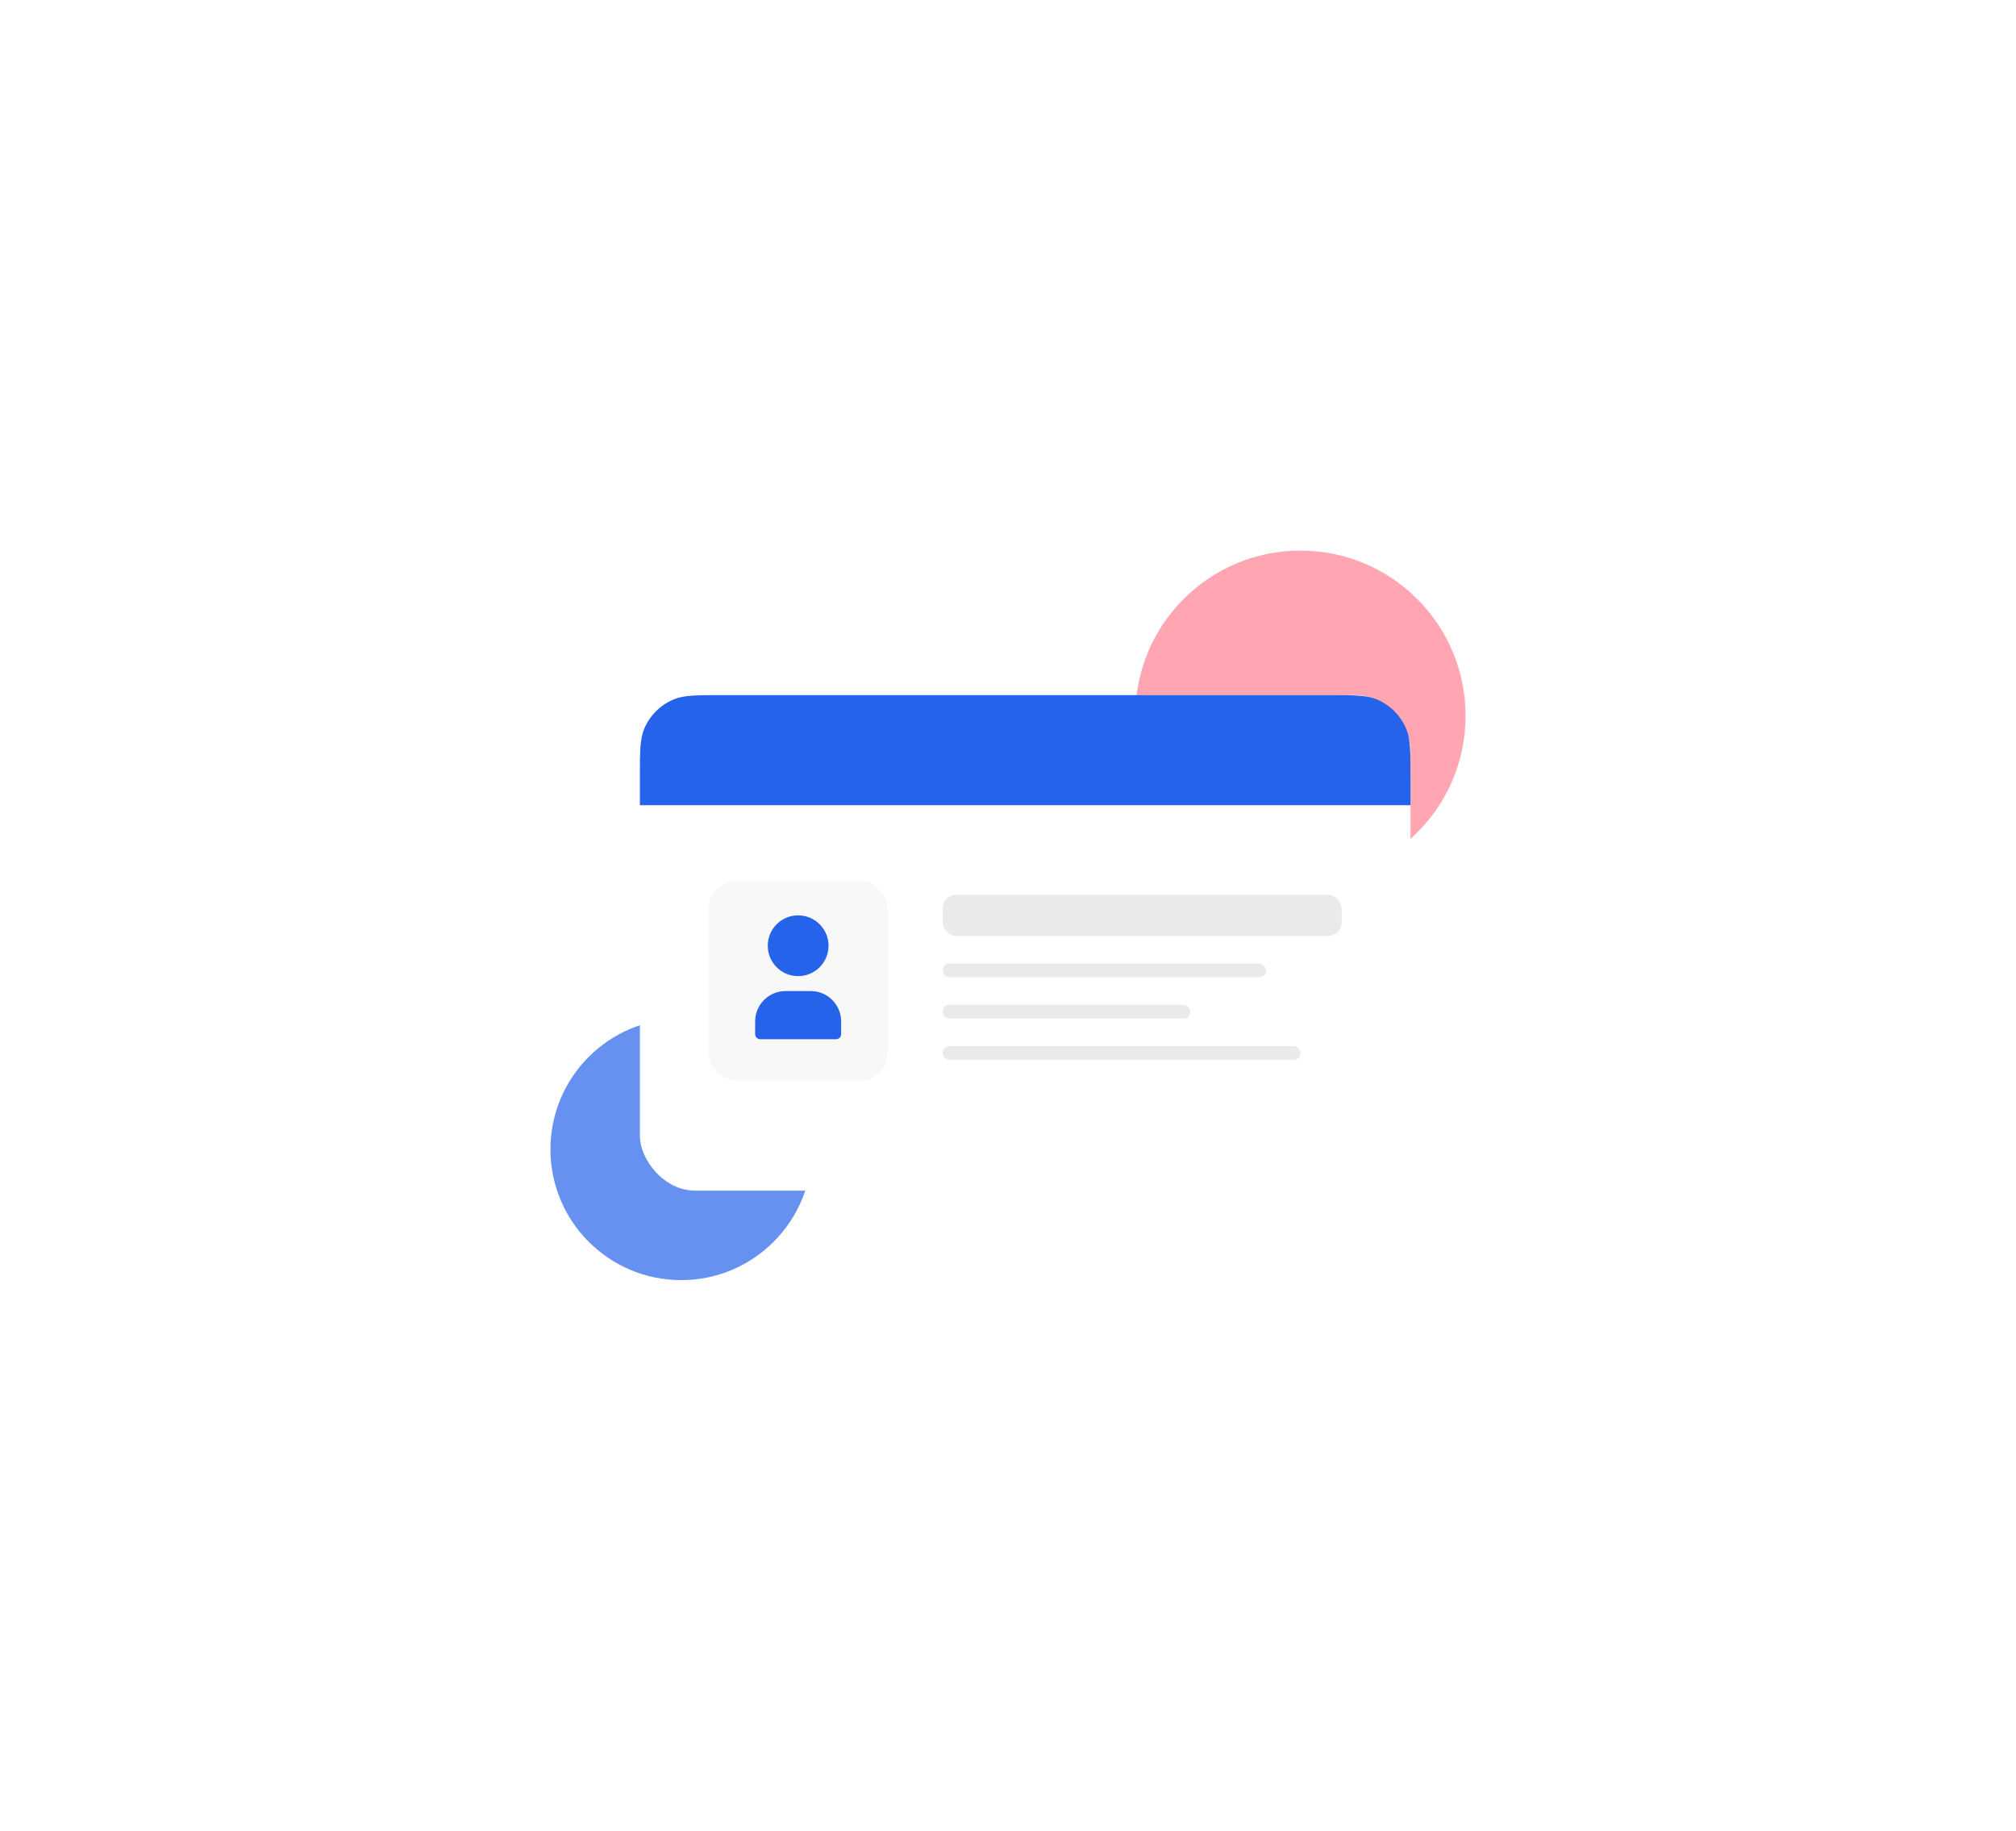 <svg width="293" height="266" viewBox="0 0 293 266" fill="none" xmlns="http://www.w3.org/2000/svg">
<g opacity="0.7" filter="url(#filter0_f_163_1997)">
<circle cx="189" cy="104" r="24" fill="#FF8092"/>
</g>
<g opacity="0.7" filter="url(#filter1_f_163_1997)">
<circle cx="99" cy="167" r="19" fill="#2563EB"/>
</g>
<rect x="93" y="101" width="112" height="72" rx="8" fill="white"/>
<path d="M93 113C93 109.272 93 107.409 93.609 105.939C94.421 103.978 95.978 102.421 97.939 101.609C99.409 101 101.272 101 105 101H193C196.728 101 198.591 101 200.061 101.609C202.022 102.421 203.579 103.978 204.391 105.939C205 107.409 205 109.272 205 113V117H93V113Z" fill="#2563EB"/>
<rect x="103" y="128" width="26" height="29" rx="4" fill="#F8F8F8"/>
<path d="M116 141.083C118.025 141.083 119.667 139.442 119.667 137.417C119.667 135.392 118.025 133.75 116 133.75C113.975 133.75 112.333 135.392 112.333 137.417C112.333 139.442 113.975 141.083 116 141.083Z" fill="#2563EB" stroke="#2563EB" stroke-width="1.5" stroke-linecap="round" stroke-linejoin="round"/>
<path d="M110.5 150.25V148.417C110.5 147.444 110.886 146.512 111.574 145.824C112.262 145.136 113.194 144.75 114.167 144.75H117.833C118.806 144.75 119.738 145.136 120.426 145.824C121.114 146.512 121.5 147.444 121.5 148.417V150.25" fill="#2563EB"/>
<path d="M110.5 150.25V148.417C110.5 147.444 110.886 146.512 111.574 145.824C112.262 145.136 113.194 144.75 114.167 144.75H117.833C118.806 144.75 119.738 145.136 120.426 145.824C121.114 146.512 121.5 147.444 121.5 148.417V150.25H110.5Z" stroke="#2563EB" stroke-width="1.5" stroke-linecap="round" stroke-linejoin="round"/>
<rect x="137" y="130" width="58" height="6" rx="2" fill="#EAEAEB"/>
<rect x="137" y="140" width="47" height="2" rx="1" fill="#EAEAEB"/>
<rect x="137" y="146" width="36" height="2" rx="1" fill="#EAEAEB"/>
<rect x="137" y="152" width="52" height="2" rx="1" fill="#EAEAEB"/>
<defs>
<filter id="filter0_f_163_1997" x="85" y="0" width="208" height="208" filterUnits="userSpaceOnUse" color-interpolation-filters="sRGB">
<feFlood flood-opacity="0" result="BackgroundImageFix"/>
<feBlend mode="normal" in="SourceGraphic" in2="BackgroundImageFix" result="shape"/>
<feGaussianBlur stdDeviation="40" result="effect1_foregroundBlur_163_1997"/>
</filter>
<filter id="filter1_f_163_1997" x="0" y="68" width="198" height="198" filterUnits="userSpaceOnUse" color-interpolation-filters="sRGB">
<feFlood flood-opacity="0" result="BackgroundImageFix"/>
<feBlend mode="normal" in="SourceGraphic" in2="BackgroundImageFix" result="shape"/>
<feGaussianBlur stdDeviation="40" result="effect1_foregroundBlur_163_1997"/>
</filter>
</defs>
</svg>
